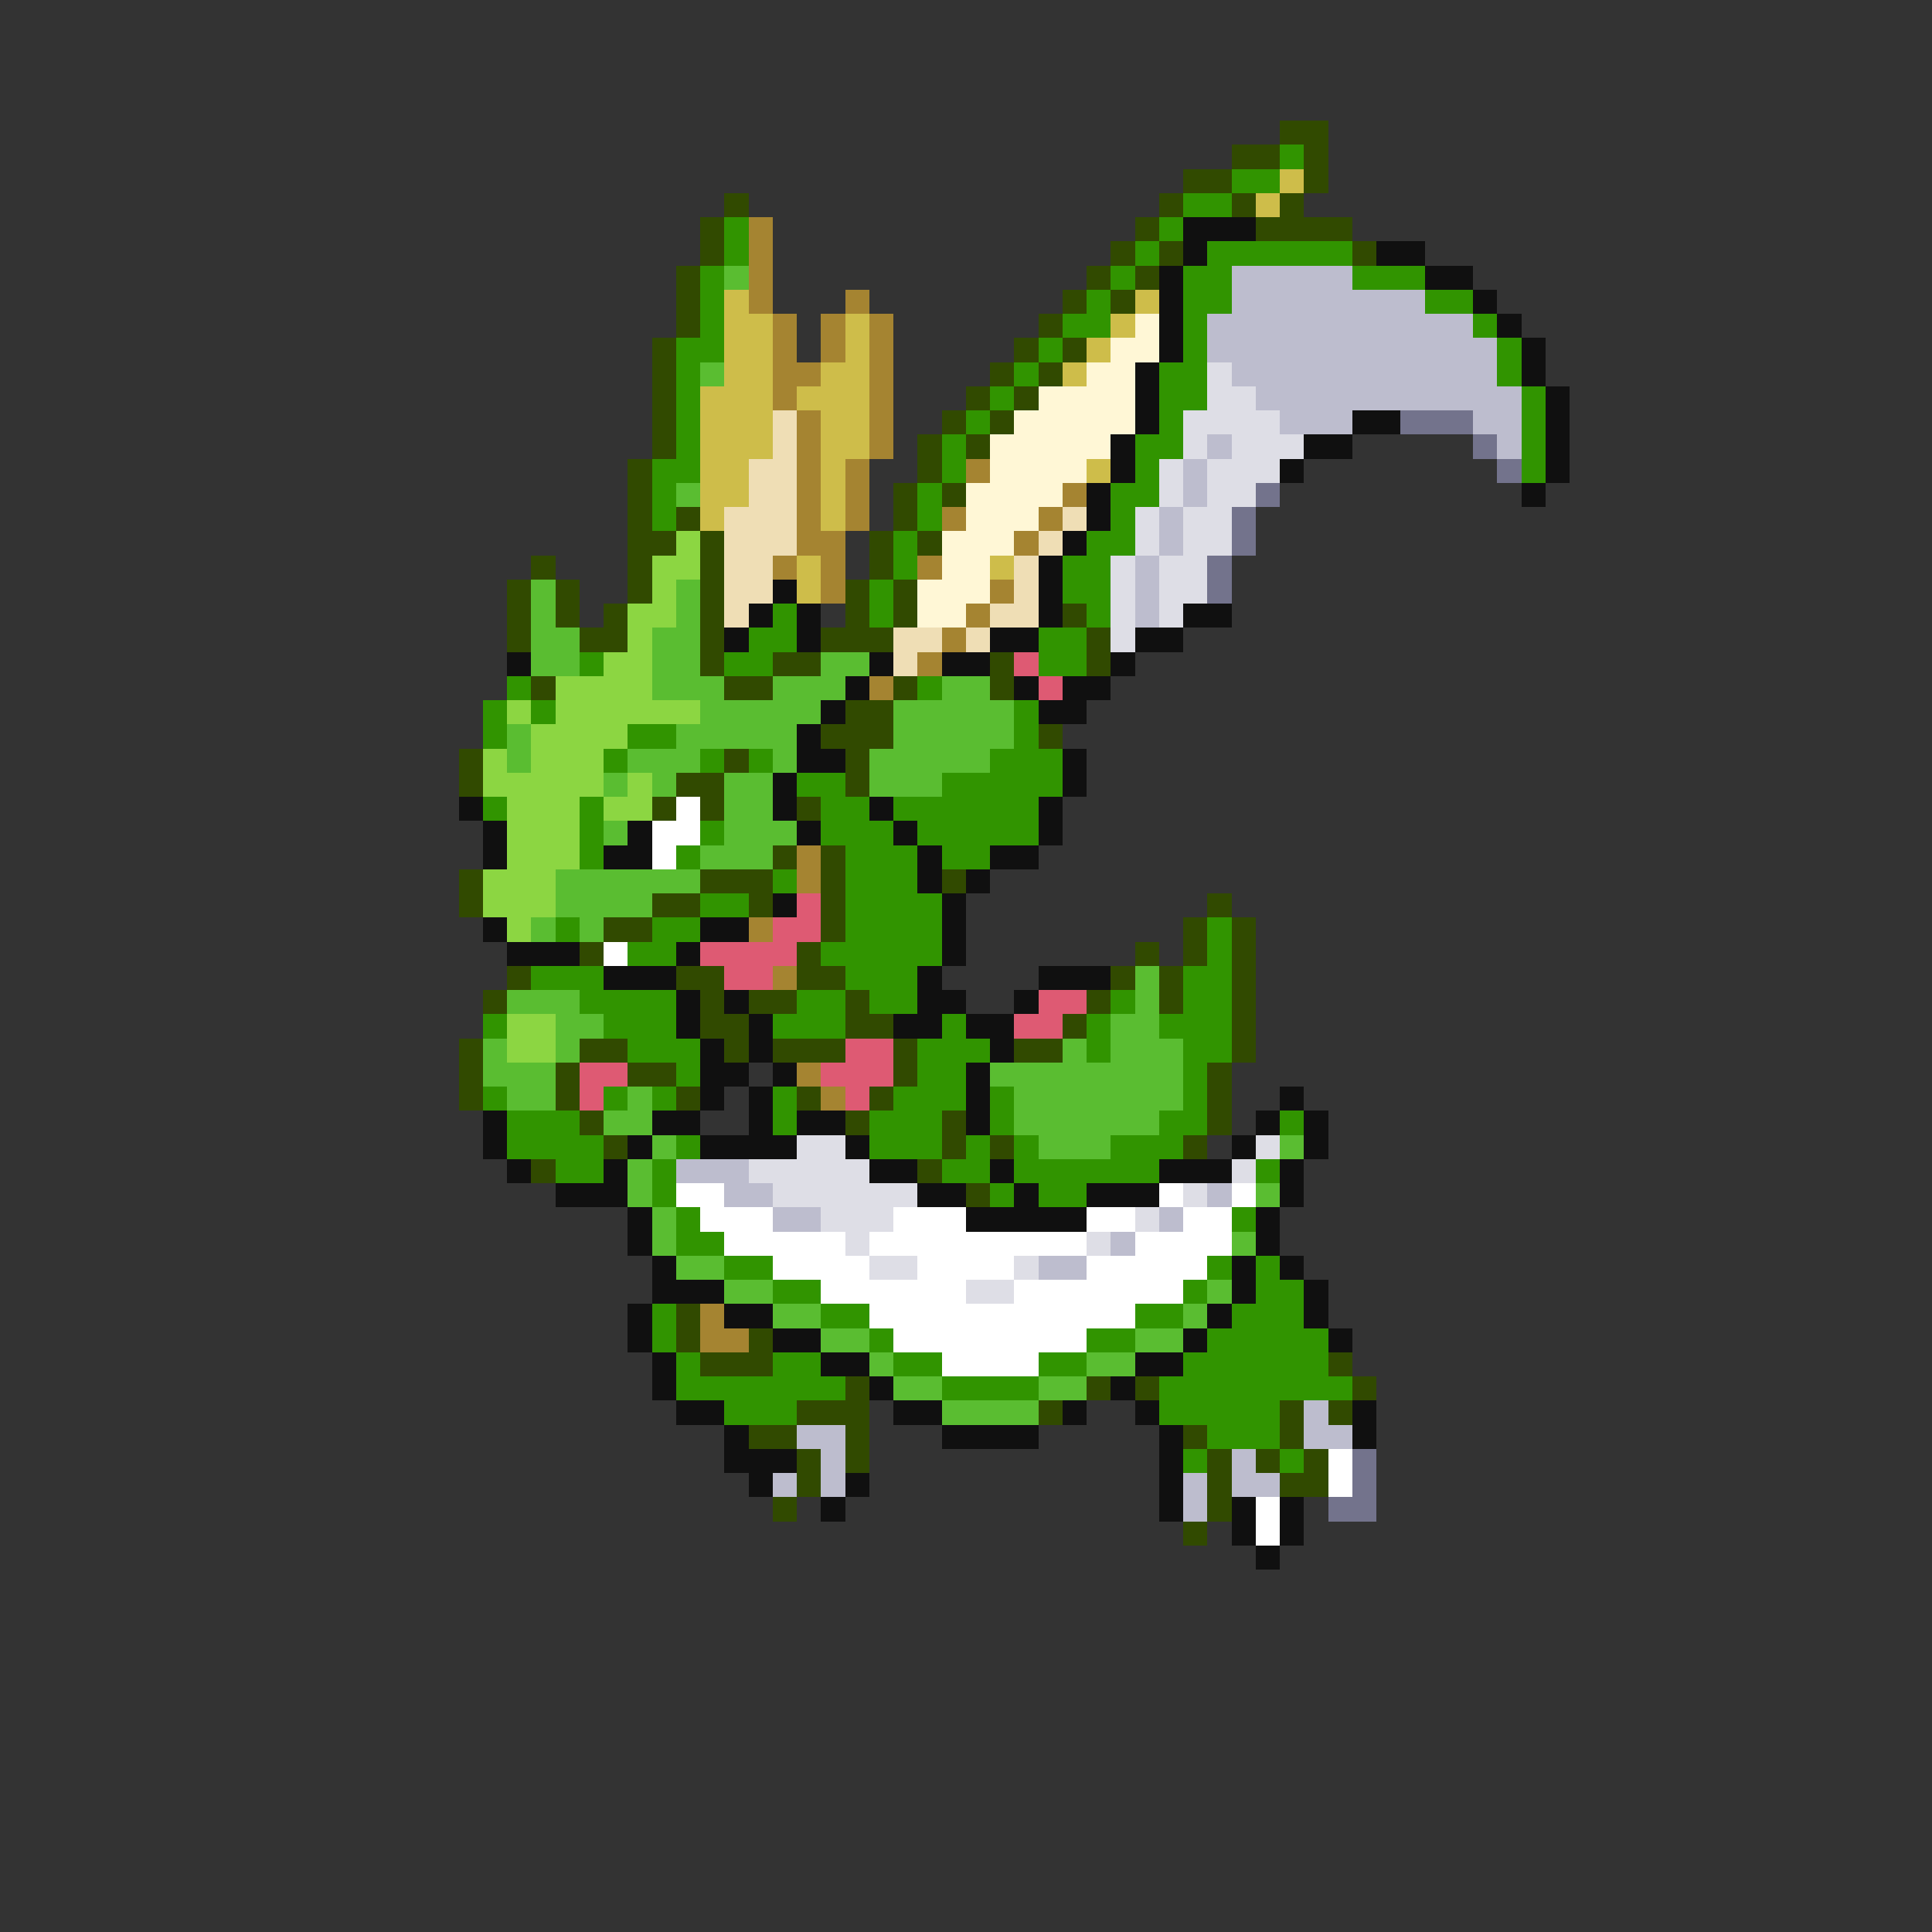 <svg xmlns="http://www.w3.org/2000/svg" viewBox="0 -0.5 80 80" shape-rendering="crispEdges">
<rect x="0" y="-0.5" width="80" height="80" fill="#333333" stroke="none"/>
<path stroke="#314a00" d="M53 5h2M51 6h2M54 6h1M49 7h2M54 7h1M30 8h1M48 8h1M51 8h1M53 8h1M29 9h1M47 9h1M52 9h4M29 10h1M46 10h1M48 10h1M56 10h1M28 11h1M45 11h1M47 11h1M28 12h1M44 12h1M46 12h1M28 13h1M43 13h1M27 14h1M42 14h1M44 14h1M27 15h1M41 15h1M43 15h1M27 16h1M40 16h1M42 16h1M27 17h1M39 17h1M41 17h1M27 18h1M38 18h1M40 18h1M26 19h1M38 19h1M26 20h1M37 20h1M39 20h1M26 21h1M28 21h1M37 21h1M26 22h2M29 22h1M36 22h1M38 22h1M22 23h1M26 23h1M29 23h1M36 23h1M21 24h1M23 24h1M26 24h1M29 24h1M35 24h1M37 24h1M21 25h1M23 25h1M25 25h1M29 25h1M35 25h1M37 25h1M44 25h1M21 26h1M24 26h2M29 26h1M34 26h3M45 26h1M29 27h1M32 27h2M41 27h1M45 27h1M22 28h1M30 28h2M37 28h1M41 28h1M35 29h2M34 30h3M43 30h1M19 31h1M30 31h1M35 31h1M19 32h1M28 32h2M35 32h1M27 33h1M29 33h1M33 33h1M32 35h1M34 35h1M19 36h1M29 36h3M34 36h1M39 36h1M19 37h1M27 37h2M31 37h1M34 37h1M50 37h1M25 38h2M34 38h1M49 38h1M51 38h1M24 39h1M33 39h1M47 39h1M49 39h1M51 39h1M21 40h1M28 40h2M33 40h2M46 40h1M48 40h1M51 40h1M20 41h1M29 41h1M31 41h2M35 41h1M45 41h1M48 41h1M51 41h1M29 42h2M35 42h2M44 42h1M51 42h1M19 43h1M24 43h2M30 43h1M32 43h3M37 43h1M42 43h2M51 43h1M19 44h1M23 44h1M26 44h2M37 44h1M50 44h1M19 45h1M23 45h1M28 45h1M33 45h1M36 45h1M50 45h1M24 46h1M35 46h1M39 46h1M50 46h1M25 47h1M39 47h1M41 47h1M49 47h1M22 48h1M38 48h1M40 49h1M28 54h1M28 55h1M31 55h1M29 56h3M55 56h1M35 57h1M45 57h1M47 57h1M56 57h1M33 58h3M43 58h1M53 58h1M55 58h1M31 59h2M35 59h1M49 59h1M53 59h1M33 60h1M35 60h1M50 60h1M52 60h1M54 60h1M33 61h1M50 61h1M53 61h2M32 62h1M50 62h1M49 63h1" />
<path stroke="#319400" d="M53 6h1M51 7h2M49 8h2M30 9h1M48 9h1M30 10h1M47 10h1M50 10h6M29 11h1M46 11h1M49 11h2M56 11h3M29 12h1M45 12h1M49 12h2M59 12h2M29 13h1M44 13h2M49 13h1M61 13h1M28 14h2M43 14h1M49 14h1M62 14h1M28 15h1M42 15h1M48 15h2M62 15h1M28 16h1M41 16h1M48 16h2M63 16h1M28 17h1M40 17h1M48 17h1M63 17h1M28 18h1M39 18h1M47 18h2M63 18h1M27 19h2M39 19h1M47 19h1M63 19h1M27 20h1M38 20h1M46 20h2M27 21h1M38 21h1M46 21h1M37 22h1M45 22h2M37 23h1M44 23h2M36 24h1M44 24h2M32 25h1M36 25h1M45 25h1M31 26h2M43 26h2M24 27h1M30 27h2M43 27h2M21 28h1M38 28h1M20 29h1M22 29h1M42 29h1M20 30h1M26 30h2M42 30h1M25 31h1M29 31h1M31 31h1M41 31h3M33 32h2M39 32h5M20 33h1M24 33h1M34 33h2M37 33h6M24 34h1M29 34h1M34 34h3M38 34h5M24 35h1M28 35h1M35 35h3M39 35h2M32 36h1M35 36h3M29 37h2M35 37h4M23 38h1M27 38h2M35 38h4M50 38h1M26 39h2M34 39h5M50 39h1M22 40h3M35 40h3M49 40h2M24 41h4M33 41h2M36 41h2M46 41h1M49 41h2M20 42h1M25 42h3M32 42h3M39 42h1M45 42h1M48 42h3M26 43h3M38 43h3M45 43h1M49 43h2M28 44h1M38 44h2M49 44h1M20 45h1M25 45h1M27 45h1M32 45h1M37 45h3M41 45h1M49 45h1M21 46h3M32 46h1M36 46h3M41 46h1M48 46h2M53 46h1M21 47h4M28 47h1M36 47h3M40 47h1M42 47h1M46 47h3M23 48h2M27 48h1M39 48h2M42 48h6M52 48h1M27 49h1M41 49h1M43 49h2M28 50h1M51 50h1M28 51h2M30 52h2M50 52h1M52 52h1M32 53h2M49 53h1M52 53h2M27 54h1M34 54h2M47 54h2M51 54h3M27 55h1M36 55h1M45 55h2M50 55h5M28 56h1M32 56h2M37 56h2M43 56h2M49 56h6M28 57h7M39 57h4M48 57h8M30 58h3M48 58h5M50 59h3M49 60h1M53 60h1" />
<path stroke="#cebd4a" d="M53 7h1M52 8h1M30 12h1M47 12h1M30 13h2M35 13h1M46 13h1M30 14h2M35 14h1M45 14h1M30 15h2M34 15h2M44 15h1M29 16h3M33 16h3M29 17h3M34 17h2M29 18h3M34 18h2M29 19h2M34 19h1M45 19h1M29 20h2M34 20h1M29 21h1M34 21h1M33 23h1M41 23h1M33 24h1" />
<path stroke="#a58431" d="M31 9h1M31 10h1M31 11h1M31 12h1M35 12h1M32 13h1M34 13h1M36 13h1M32 14h1M34 14h1M36 14h1M32 15h2M36 15h1M32 16h1M36 16h1M33 17h1M36 17h1M33 18h1M36 18h1M33 19h1M35 19h1M40 19h1M33 20h1M35 20h1M44 20h1M33 21h1M35 21h1M39 21h1M43 21h1M33 22h2M42 22h1M32 23h1M34 23h1M38 23h1M34 24h1M41 24h1M40 25h1M39 26h1M38 27h1M36 28h1M33 35h1M33 36h1M31 38h1M32 40h1M33 44h1M34 45h1M29 54h1M29 55h2" />
<path stroke="#101010" d="M49 9h3M49 10h1M57 10h2M48 11h1M59 11h2M48 12h1M61 12h1M48 13h1M62 13h1M48 14h1M63 14h1M47 15h1M63 15h1M47 16h1M64 16h1M47 17h1M56 17h2M64 17h1M46 18h1M54 18h2M64 18h1M46 19h1M53 19h1M64 19h1M45 20h1M63 20h1M45 21h1M44 22h1M43 23h1M32 24h1M43 24h1M31 25h1M33 25h1M43 25h1M49 25h2M30 26h1M33 26h1M41 26h2M47 26h2M21 27h1M36 27h1M39 27h2M46 27h1M35 28h1M42 28h1M44 28h2M34 29h1M43 29h2M33 30h1M33 31h2M44 31h1M32 32h1M44 32h1M19 33h1M32 33h1M36 33h1M43 33h1M20 34h1M26 34h1M33 34h1M37 34h1M43 34h1M20 35h1M25 35h2M38 35h1M41 35h2M38 36h1M40 36h1M32 37h1M39 37h1M20 38h1M29 38h2M39 38h1M21 39h3M28 39h1M39 39h1M25 40h3M38 40h1M43 40h3M28 41h1M30 41h1M38 41h2M42 41h1M28 42h1M31 42h1M37 42h2M40 42h2M29 43h1M31 43h1M41 43h1M29 44h2M32 44h1M40 44h1M29 45h1M31 45h1M40 45h1M53 45h1M20 46h1M27 46h2M31 46h1M33 46h2M40 46h1M52 46h1M54 46h1M20 47h1M26 47h1M29 47h4M35 47h1M51 47h1M54 47h1M21 48h1M25 48h1M36 48h2M41 48h1M48 48h3M53 48h1M23 49h3M38 49h2M42 49h1M45 49h3M53 49h1M26 50h1M40 50h5M52 50h1M26 51h1M52 51h1M27 52h1M51 52h1M53 52h1M27 53h3M51 53h1M54 53h1M26 54h1M30 54h2M50 54h1M54 54h1M26 55h1M32 55h2M49 55h1M55 55h1M27 56h1M34 56h2M47 56h2M27 57h1M36 57h1M46 57h1M28 58h2M37 58h2M44 58h1M47 58h1M56 58h1M30 59h1M39 59h4M48 59h1M56 59h1M30 60h3M48 60h1M31 61h1M35 61h1M48 61h1M34 62h1M48 62h1M51 62h1M53 62h1M51 63h1M53 63h1M52 64h1" />
<path stroke="#5abd31" d="M30 11h1M29 15h1M28 20h1M22 24h1M28 24h1M22 25h1M28 25h1M22 26h2M27 26h2M22 27h2M27 27h2M34 27h2M27 28h3M32 28h3M39 28h2M29 29h5M37 29h5M21 30h1M28 30h5M37 30h5M21 31h1M26 31h3M32 31h1M36 31h5M25 32h1M27 32h1M30 32h2M36 32h3M30 33h2M25 34h1M30 34h3M29 35h3M23 36h6M23 37h4M22 38h1M24 38h1M47 40h1M21 41h3M47 41h1M23 42h2M46 42h2M20 43h1M23 43h1M44 43h1M46 43h3M20 44h3M41 44h8M21 45h2M26 45h1M42 45h7M25 46h2M42 46h6M27 47h1M43 47h3M53 47h1M26 48h1M26 49h1M52 49h1M27 50h1M27 51h1M51 51h1M28 52h2M30 53h2M50 53h1M32 54h2M49 54h1M34 55h2M47 55h2M36 56h1M45 56h2M37 57h2M43 57h2M39 58h4" />
<path stroke="#bdbdce" d="M51 11h5M51 12h8M50 13h11M50 14h12M51 15h11M52 16h11M53 17h3M61 17h2M50 18h1M62 18h1M49 19h1M49 20h1M48 21h1M48 22h1M47 23h1M47 24h1M47 25h1M28 48h3M30 49h2M50 49h1M32 50h2M48 50h1M46 51h1M43 52h2M54 58h1M33 59h2M54 59h2M34 60h1M51 60h1M32 61h1M34 61h1M49 61h1M51 61h2M49 62h1" />
<path stroke="#fff7d6" d="M47 13h1M46 14h2M45 15h2M43 16h4M42 17h5M41 18h5M41 19h4M40 20h4M40 21h3M39 22h3M39 23h2M38 24h3M38 25h2" />
<path stroke="#dedee6" d="M50 15h1M50 16h2M49 17h4M49 18h1M51 18h3M48 19h1M50 19h3M48 20h1M50 20h2M47 21h1M49 21h2M47 22h1M49 22h2M46 23h1M48 23h2M46 24h1M48 24h2M46 25h1M48 25h1M46 26h1M33 47h2M52 47h1M31 48h5M51 48h1M32 49h6M49 49h1M34 50h3M47 50h1M35 51h1M45 51h1M36 52h2M42 52h1M40 53h2" />
<path stroke="#efdeb5" d="M32 17h1M32 18h1M31 19h2M31 20h2M30 21h3M44 21h1M30 22h3M43 22h1M30 23h2M42 23h1M30 24h2M42 24h1M30 25h1M41 25h2M37 26h2M40 26h1M37 27h1" />
<path stroke="#73738c" d="M58 17h3M61 18h1M62 19h1M52 20h1M51 21h1M51 22h1M50 23h1M50 24h1M56 60h1M56 61h1M55 62h2" />
<path stroke="#8cd642" d="M28 22h1M27 23h2M27 24h1M26 25h2M26 26h1M25 27h2M23 28h4M21 29h1M23 29h6M22 30h4M20 31h1M22 31h3M20 32h5M26 32h1M21 33h3M25 33h2M21 34h3M21 35h3M20 36h3M20 37h3M21 38h1M21 42h2M21 43h2" />
<path stroke="#de5a73" d="M42 27h1M43 28h1M33 37h1M32 38h2M29 39h4M30 40h2M43 41h2M42 42h2M35 43h2M24 44h2M34 44h3M24 45h1M35 45h1" />
<path stroke="#ffffff" d="M28 33h1M27 34h2M27 35h1M25 39h1M28 49h2M48 49h1M51 49h1M29 50h3M37 50h3M45 50h2M49 50h2M30 51h5M36 51h9M47 51h4M32 52h4M38 52h4M45 52h5M34 53h6M42 53h7M36 54h11M37 55h8M39 56h4M55 60h1M55 61h1M52 62h1M52 63h1" />
</svg>